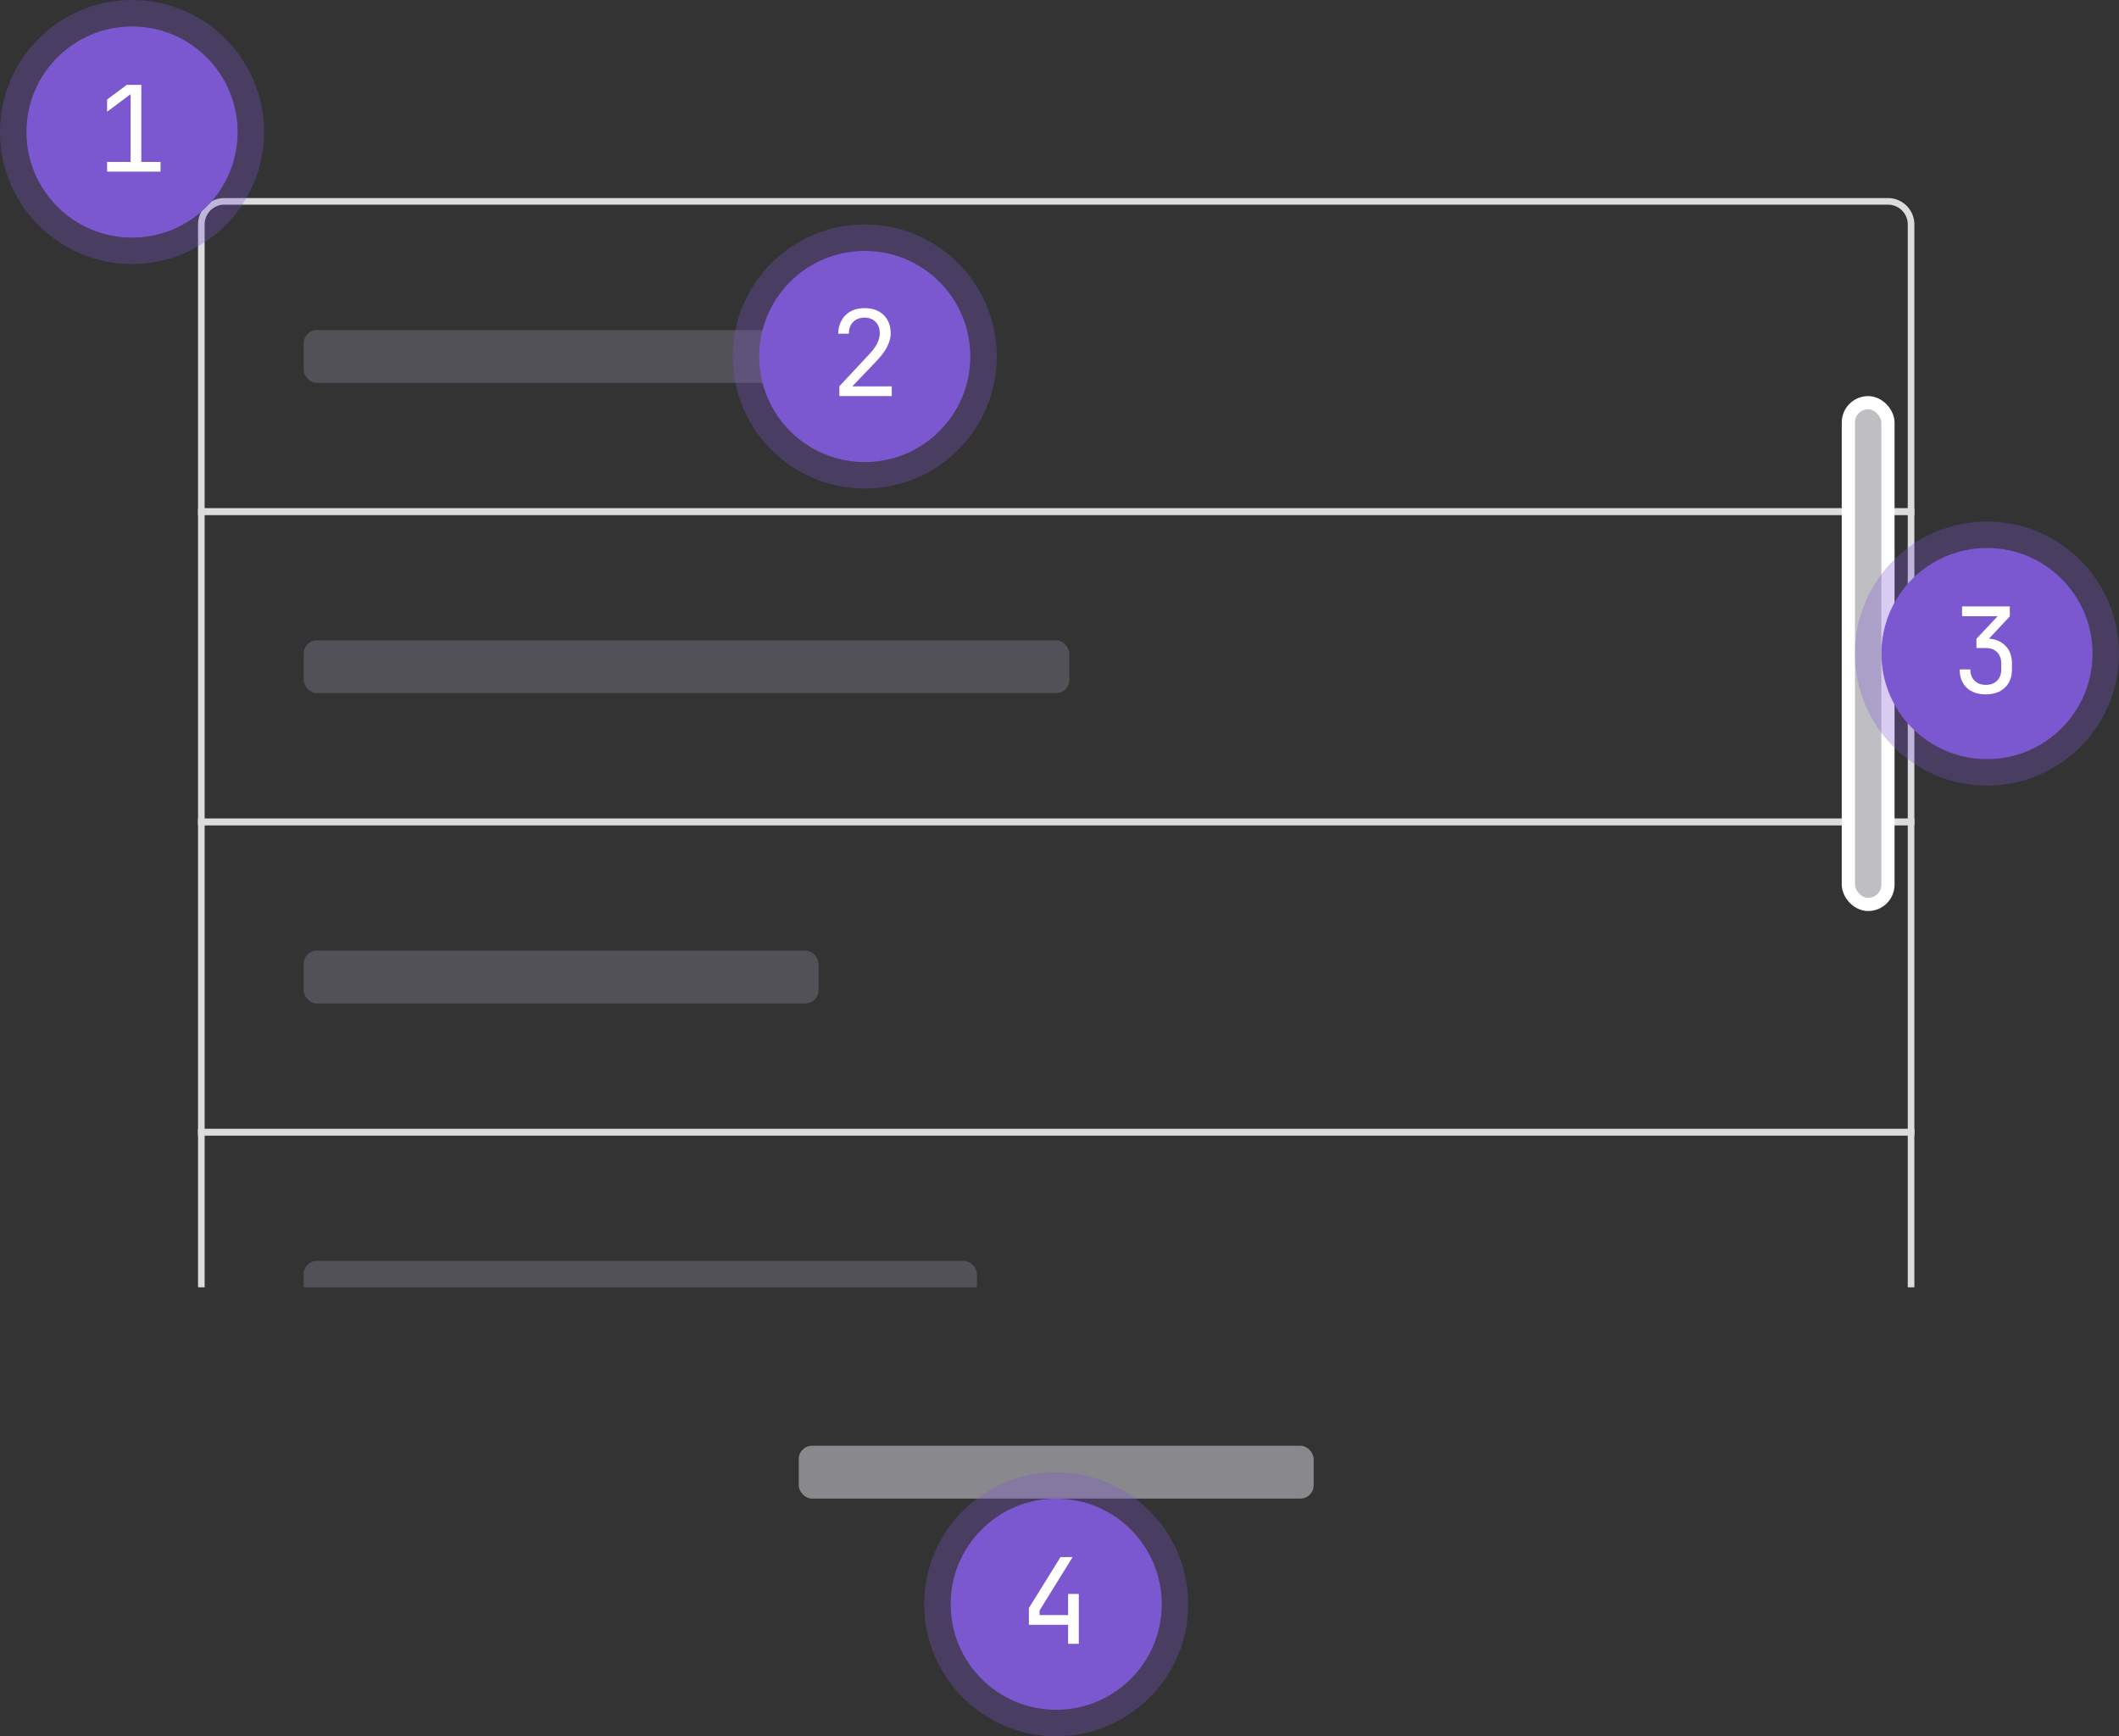 <svg width="321" height="263" fill="none" xmlns="http://www.w3.org/2000/svg"><rect width="100%" height="100%" fill="#333333" stroke="none"/><g clip-path="url(#infinite-scroll-structure__a)"><g clip-path="url(#infinite-scroll-structure__b)"><rect x="46" y="50" width="78" height="8" rx="2" fill="#535158"/><path d="M34 30.5h252a3.5 3.5 0 0 1 3.5 3.5v43.5h-259V34a3.5 3.5 0 0 1 3.5-3.5Z" stroke="#DCDCDE"/><rect x="46" y="97" width="116" height="8" rx="2" fill="#535158"/><path stroke="#DCDCDE" d="M30.5 77.5h259v47h-259z"/><rect x="46" y="144" width="78" height="8" rx="2" fill="#535158"/><path stroke="#DCDCDE" d="M30.5 124.5h259v47h-259z"/><rect x="46" y="191" width="102" height="8" rx="2" fill="#535158"/><path stroke="#DCDCDE" d="M30.5 171.5h259v47h-259z"/></g><rect x="280" y="61" width="6" height="76" rx="3" fill="#BFBFC3" stroke="#fff" stroke-width="2"/><rect x="121" y="219" width="78" height="8" rx="2" fill="#89888D"/><circle cx="301" cy="99" r="16" fill="#7B58CF"/><circle cx="301" cy="99" r="18" stroke="#7B58CF" stroke-opacity=".3" stroke-width="4"/><path d="M300.806 105.18c-1.212 0-2.172-.336-2.88-1.008-.708-.684-1.062-1.608-1.062-2.772h1.62c0 .72.21 1.29.63 1.71.42.42.99.63 1.71.63s1.29-.21 1.71-.63c.42-.42.63-.99.63-1.71v-.9c0-.72-.21-1.29-.63-1.71-.42-.42-.99-.63-1.71-.63h-1.422v-1.404l3.222-3.42h-5.4V91.86h7.236v1.512l-3.6 3.834v-.486c1.212 0 2.166.342 2.862 1.026.708.672 1.062 1.59 1.062 2.754v.9c0 1.164-.36 2.088-1.08 2.772-.708.672-1.674 1.008-2.898 1.008Z" fill="#fff"/><circle cx="160" cy="243" r="16" fill="#7B58CF"/><circle cx="160" cy="243" r="18" stroke="#7B58CF" stroke-opacity=".3" stroke-width="4"/><path d="M161.804 249v-2.88h-5.94v-2.538l4.788-7.722h1.836l-5.004 8.082v.702h4.32v-3.204h1.62V249h-1.62Z" fill="#fff"/><circle cx="131" cy="54" r="16" fill="#7B58CF"/><circle cx="131" cy="54" r="18" stroke="#7B58CF" stroke-opacity=".3" stroke-width="4"/><path d="M127.152 60v-1.494l4.374-4.68c.636-.672 1.086-1.272 1.35-1.8s.396-1.044.396-1.548c0-.72-.21-1.29-.63-1.71-.408-.432-.966-.648-1.674-.648-.732 0-1.314.222-1.746.666-.42.432-.63 1.02-.63 1.764h-1.62c.024-.792.204-1.476.54-2.052a3.41 3.41 0 0 1 1.386-1.35c.588-.312 1.278-.468 2.07-.468.816 0 1.518.156 2.106.468a3.325 3.325 0 0 1 1.368 1.332c.324.564.486 1.236.486 2.016 0 .624-.174 1.284-.522 1.98-.336.696-.918 1.476-1.746 2.34l-3.546 3.708h5.976V60h-7.938Z" fill="#fff"/><circle cx="20" cy="20" r="16" fill="#7B58CF"/><circle cx="20" cy="20" r="18" stroke="#7B58CF" stroke-opacity=".3" stroke-width="4"/><path d="M16.224 26v-1.476h3.564v-10.26l-3.564 2.664v-1.854l2.97-2.214h2.213v11.664h2.916V26h-8.1Z" fill="#fff"/></g><defs><clipPath id="infinite-scroll-structure__a"><path fill="#fff" d="M0 0h321v263H0z"/></clipPath><clipPath id="infinite-scroll-structure__b"><path fill="#fff" transform="translate(30 30)" d="M0 0h260v165H0z"/></clipPath></defs></svg>